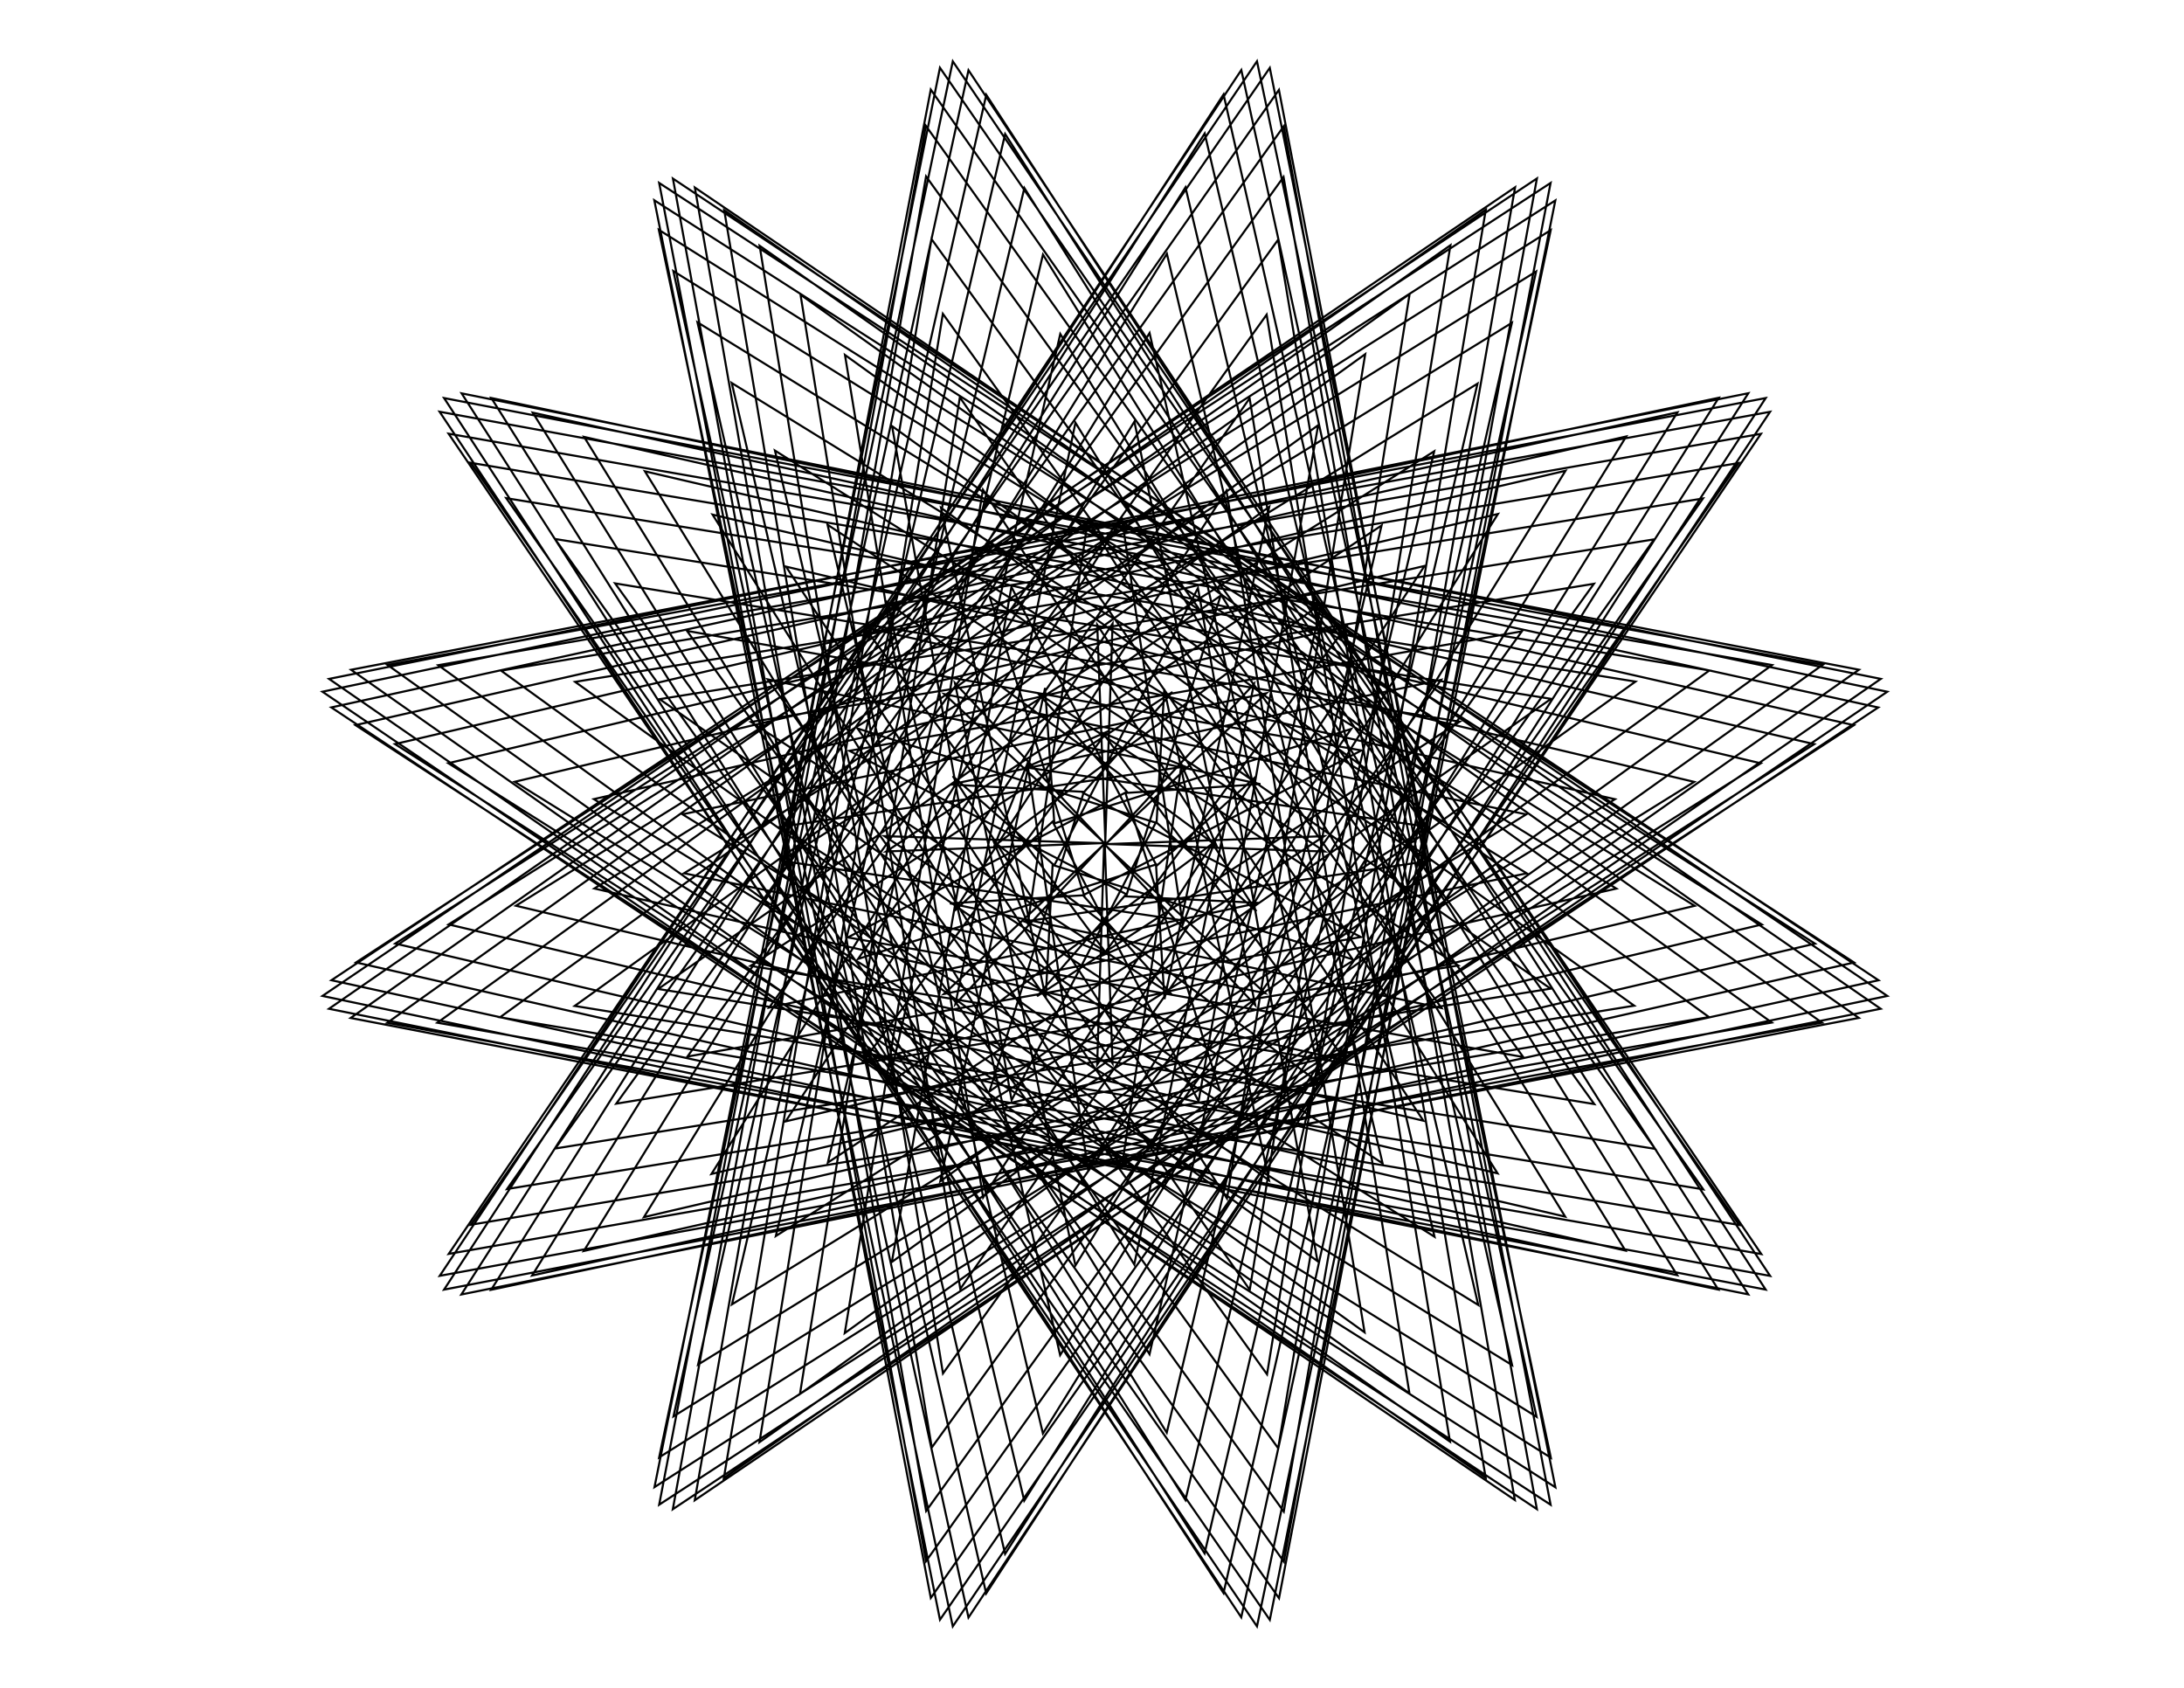 <?xml version="1.0" encoding="UTF-8" standalone="no"?>
<svg
   xmlns:dc="http://purl.org/dc/elements/1.1/"
   xmlns:cc="http://creativecommons.org/ns#"
   xmlns:rdf="http://www.w3.org/1999/02/22-rdf-syntax-ns#"
   xmlns:svg="http://www.w3.org/2000/svg"
   xmlns="http://www.w3.org/2000/svg"
   xmlns:sodipodi="http://sodipodi.sourceforge.net/DTD/sodipodi-0.dtd"
   xmlns:inkscape="http://www.inkscape.org/namespaces/inkscape"
   inkscape:version="1.0beta2 (2b71d25, 2019-12-03)"
   height="8.5in"
   width="11in"
   sodipodi:docname="mauer_rose_n188_d47.svg"
   id="svg12"
   version="1.1"
   viewBox="-400 -500 1056 816">
  <defs
     id="defs16" />
  <sodipodi:namedview
     inkscape:current-layer="svg12"
     inkscape:window-maximized="0"
     inkscape:window-y="112"
     inkscape:window-x="2054"
     inkscape:cy="423.29818"
     inkscape:cx="553.40364"
     inkscape:zoom="1.043"
     units="in"
     showgrid="false"
     id="namedview14"
     inkscape:window-height="1069"
     inkscape:window-width="1684"
     inkscape:pageshadow="2"
     inkscape:pageopacity="0"
     guidetolerance="10"
     gridtolerance="10"
     objecttolerance="10"
     borderopacity="1"
     inkscape:document-rotation="0"
     bordercolor="#666666"
     pagecolor="#ffffff" />
  <path
     inkscape:connector-curvature="0"
     id="path10"
     stroke-width="1"
     stroke="black"
     fill="none"
     d="m 134.228,-92.043 v 0 l -72.494,-77.741 58.239,281.601 236.975,-384.215 -565.956,132.116 561.068,359.335 -138.093,-686.237 L -172.252,92.109 426.333,-8.283 31.327,-293.998 89.123,31.883 158.974,-102.547 207.492,-59.424 75.28,-263.242 8.456,144.5 456.83,-178.484 -183.1,-290.332 207.766,286.275 349.8,-388.752 -183.077,-53.083 324.097,67.276 126.021,-248.649 96.971,-53.462 80.529,-92.981 239.207,24.548 155.835,-339.013 -117.723,104.802 496.487,-34.667 -81.286,-411.556 50.058,272.535 423.433,-259.016 -121.916,-170.355 213.572,70.637 162.942,-166.846 159.222,-102.141 14.641,-147.808 204.288,123.579 281.573,-357.86 -212.729,-5.538 455.883,116.842 68.283,-466.039 -74.347,184.745 419.195,-121.994 -19.955,-226.073 137.935,14.118 134.176,-91.991 240.532,-88.331 0.116,-246.322 104.266,193.022 411.069,-300.657 -239.793,-157.994 343.104,229.599 220.721,-438.946 -131.508,55.256 349.736,-22.02 78.523,-211.503 124.186,-67.187 59.289,-63.277 297.026,-12.641 55.886,-348.29 -32.782,197.226 498.842,-176.22 -185.28,-307.555 191.597,270.17 331.023,-343.928 -112.628,-70.446 250.718,12.845 133.294,-145.595 l 39.622,16.192 -195.428,29.145 L 293.62,97.913 173.199,-409.431 -162.518,123.555 512.552,-18.504 -64.041,-409.341 47.806,230.487 370.677,-217.765 -36.846,-150.949 166.788,-18.912 123.666,-67.161 258.286,-137.196 -67.833,-194.999 218.013,200.15 318.41,-398.571 -240.928,-12.302 445.303,125.774 85.999,-435.215 -46.064,130.598 337.963,-106.289 56.592,-164.44 134.228,-92.192 56.383,-19.451 338.215,-77.779 -46.189,-314.84 85.98,251.258 445.346,-309.889 -240.897,-171.779 318.351,214.39 217.963,-384.06 -67.619,10.802 258.023,-46.985 123.783,-116.652 166.907,-165.44 -37.095,-33.052 370.865,33.78 47.769,-414.718 -64.08,225.315 512.542,-165.579 -162.442,-307.588 173.177,225.18 293.474,-281.824 -22.241,-83.843 172.703,-54.888 133.288,-38.196 250.92,-197.113 -112.855,-113.661 331.124,159.974 191.613,-454.348 -185.289,123.473 498.772,-7.881 -32.706,-381.184 55.948,163.998 296.79,-171.329 59.561,-120.705 124.074,-117.175 78.404,27.67 349.965,-162.14 -131.668,-239.433 220.747,254.968 343.123,-413.71 -239.742,-26.103 410.964,116.493 104.288,-376.911 0.281,62.045 240.246,-95.745 134.386,-91.885 137.946,-198.49 -20.146,42.152 419.393,-62.07 -74.425,-368.937 68.273,282.003 455.858,-300.91 -212.62,-178.523 281.483,173.613 204.214,-307.436 14.895,-36.398 158.946,-82.056 163.046,-16.968 213.688,-254.959 -122.121,-13.67 423.561,75.005 50.044,-456.692 -81.281,227.46 496.397,-149.404 -117.591,-288.787 155.814,154.699 239.025,-208.431 80.824,-91.111 96.766,-130.837 126.006,64.834 324.272,-251.508 -183.243,-131.025 349.852,204.74 207.769,-470.372 -183.04,106.206 456.686,-5.64 8.558,-328.397 75.365,78.907 207.226,-124.544 159.247,-81.423 89.028,-216.233 31.217,110.125 426.51,-175.852 -172.347,-276.254 213.972,283.128 352.031,-403.096 -208.879,-43.824 356.792,88.187 119.991,-295.652 61.929,-14.512 133.93,-92.043 206.918,-14.093 148.502,-296.156 -88.647,88.436 477.594,-43.785 -83.632,-403.182 54.494,283.067 440.614,-276.136 -157.7,-175.754 237.019,109.697 179.238,-215.706 109.756,-81.656 60.698,-124.781 193.262,79.405 260.102,-328.775 -188.518,-5.565 451.617,106.285 60.694,-470.352 -81.29,204.59 451.369,-130.982 -55.465,-251.216 142.421,64.29 171.281,-130.412 188.223,-91.101 29.068,-208.837 112.6,155.154 386.311,-288.99 -228.121,-149.436 349.746,227.479 218.383,-456.551 -154.848,74.853 390.167,-13.794 55,-254.487 105.618,-17.513 108.959,-81.834 254.068,-36.16 64.095,-307.895 -13.206,173.933 481.293,-178.575 -187.452,-300.947 200.163,281.902 342.726,-368.726 -150.54,-62.114 288.22,41.821 130.532,-197.918 134.492,-92.307 27.638,-95.766 268.506,62.427 164.212,-377.307 -142.718,116.648 508.3,-26.082 -74.63,-413.66 47.761,254.75 399.805,-239.253 -81.05,-161.993 189.814,27.163 144.16,-116.624 209.439,-120.914 -28.806,-171.561 212.632,164.409 301.314,-381.441 -230.456,-7.851 453.727,123.464 76.876,-454.166 -62.465,159.709 380.857,-113.619 17.942,-196.749 135.157,-38.786 95.329,-54.479 291.241,-83.814 -25.31,-282.175 95.236,225.51 431.049,-307.694 -244.105,-165.586 332.458,225.194 220.613,-414.429 -102.031,33.576 305.054,-33.222 101.787,-164.908 144.906,-117.199 9.907,-46.795 336.504,11.023 50.394,-384.413 -50.012,214.579 509.415,-171.789 -176.803,-309.832 182.438,250.999 314.396,-314.529 -69.254,-77.816 211.654,-19.841 134.228,-91.596 212.283,-164.83 -70.01,-106.326 314.769,130.909 182.496,-435.473 -176.932,125.831 509.323,-12.312 -49.836,-398.381 50.543,199.796 335.861,-194.779 10.697,-137.006 144.558,-67.708 101.431,-18.38 305.801,-151.119 -102.597,-217.968 220.725,230.775 332.576,-409.462 -244.075,-18.511 430.823,123.449 95.301,-409.101 -24.872,97.562 290.426,-100.228 95.966,-128.993 135.174,-146.185 17.334,13.208 381.539,-70.405 -62.769,-344.192 76.828,270.352 453.755,-307.564 -230.244,-176.191 301.087,196.969 212.447,-347.879 -28.098,-12.873 208.623,-63.485 144.493,-66.636 190.171,-212.01 -81.738,-21.873 400.284,55.436 47.684,-439.163 -74.684,229.649 508.147,-157.973 -142.402,-300.502 164.146,192.626 268.01,-245.94 28.497,-88.352 133.86,-92.412 130.5,14.69 288.794,-226.403 -151.134,-122.038 342.958,184.955 200.194,-466.14 -187.376,116.805 480.967,-5.589 -12.936,-357.54 64.316,123.12 253.308,-147.57 109.786,-101.919 105.306,-167.39 54.652,71.109 390.783,-170.478 -155.233,-259.167 218.427,272.676 349.733,-411.537 -227.849,-34.699 385.915,104.599 112.663,-338.558 29.613,24.142 187.338,-92.97 171.895,-53.038 142.465,-249.192 -55.991,67.567 451.864,-53.04 -81.449,-388.902 60.684,286.295 451.435,-290.253 -188.085,-178.41 259.797,144.122 193.007,-262.744 61.496,-59.662 108.936,-102.779 179.524,32.409 237.349,-294.426 -158.23,-8.185 440.898,92.226 54.48,-467.245 -83.546,218.966 477.206,-140.243 -88.18,-272.149 148.447,111.313 l 57.886,-280.678 -71.509,77.321" />
</svg>
